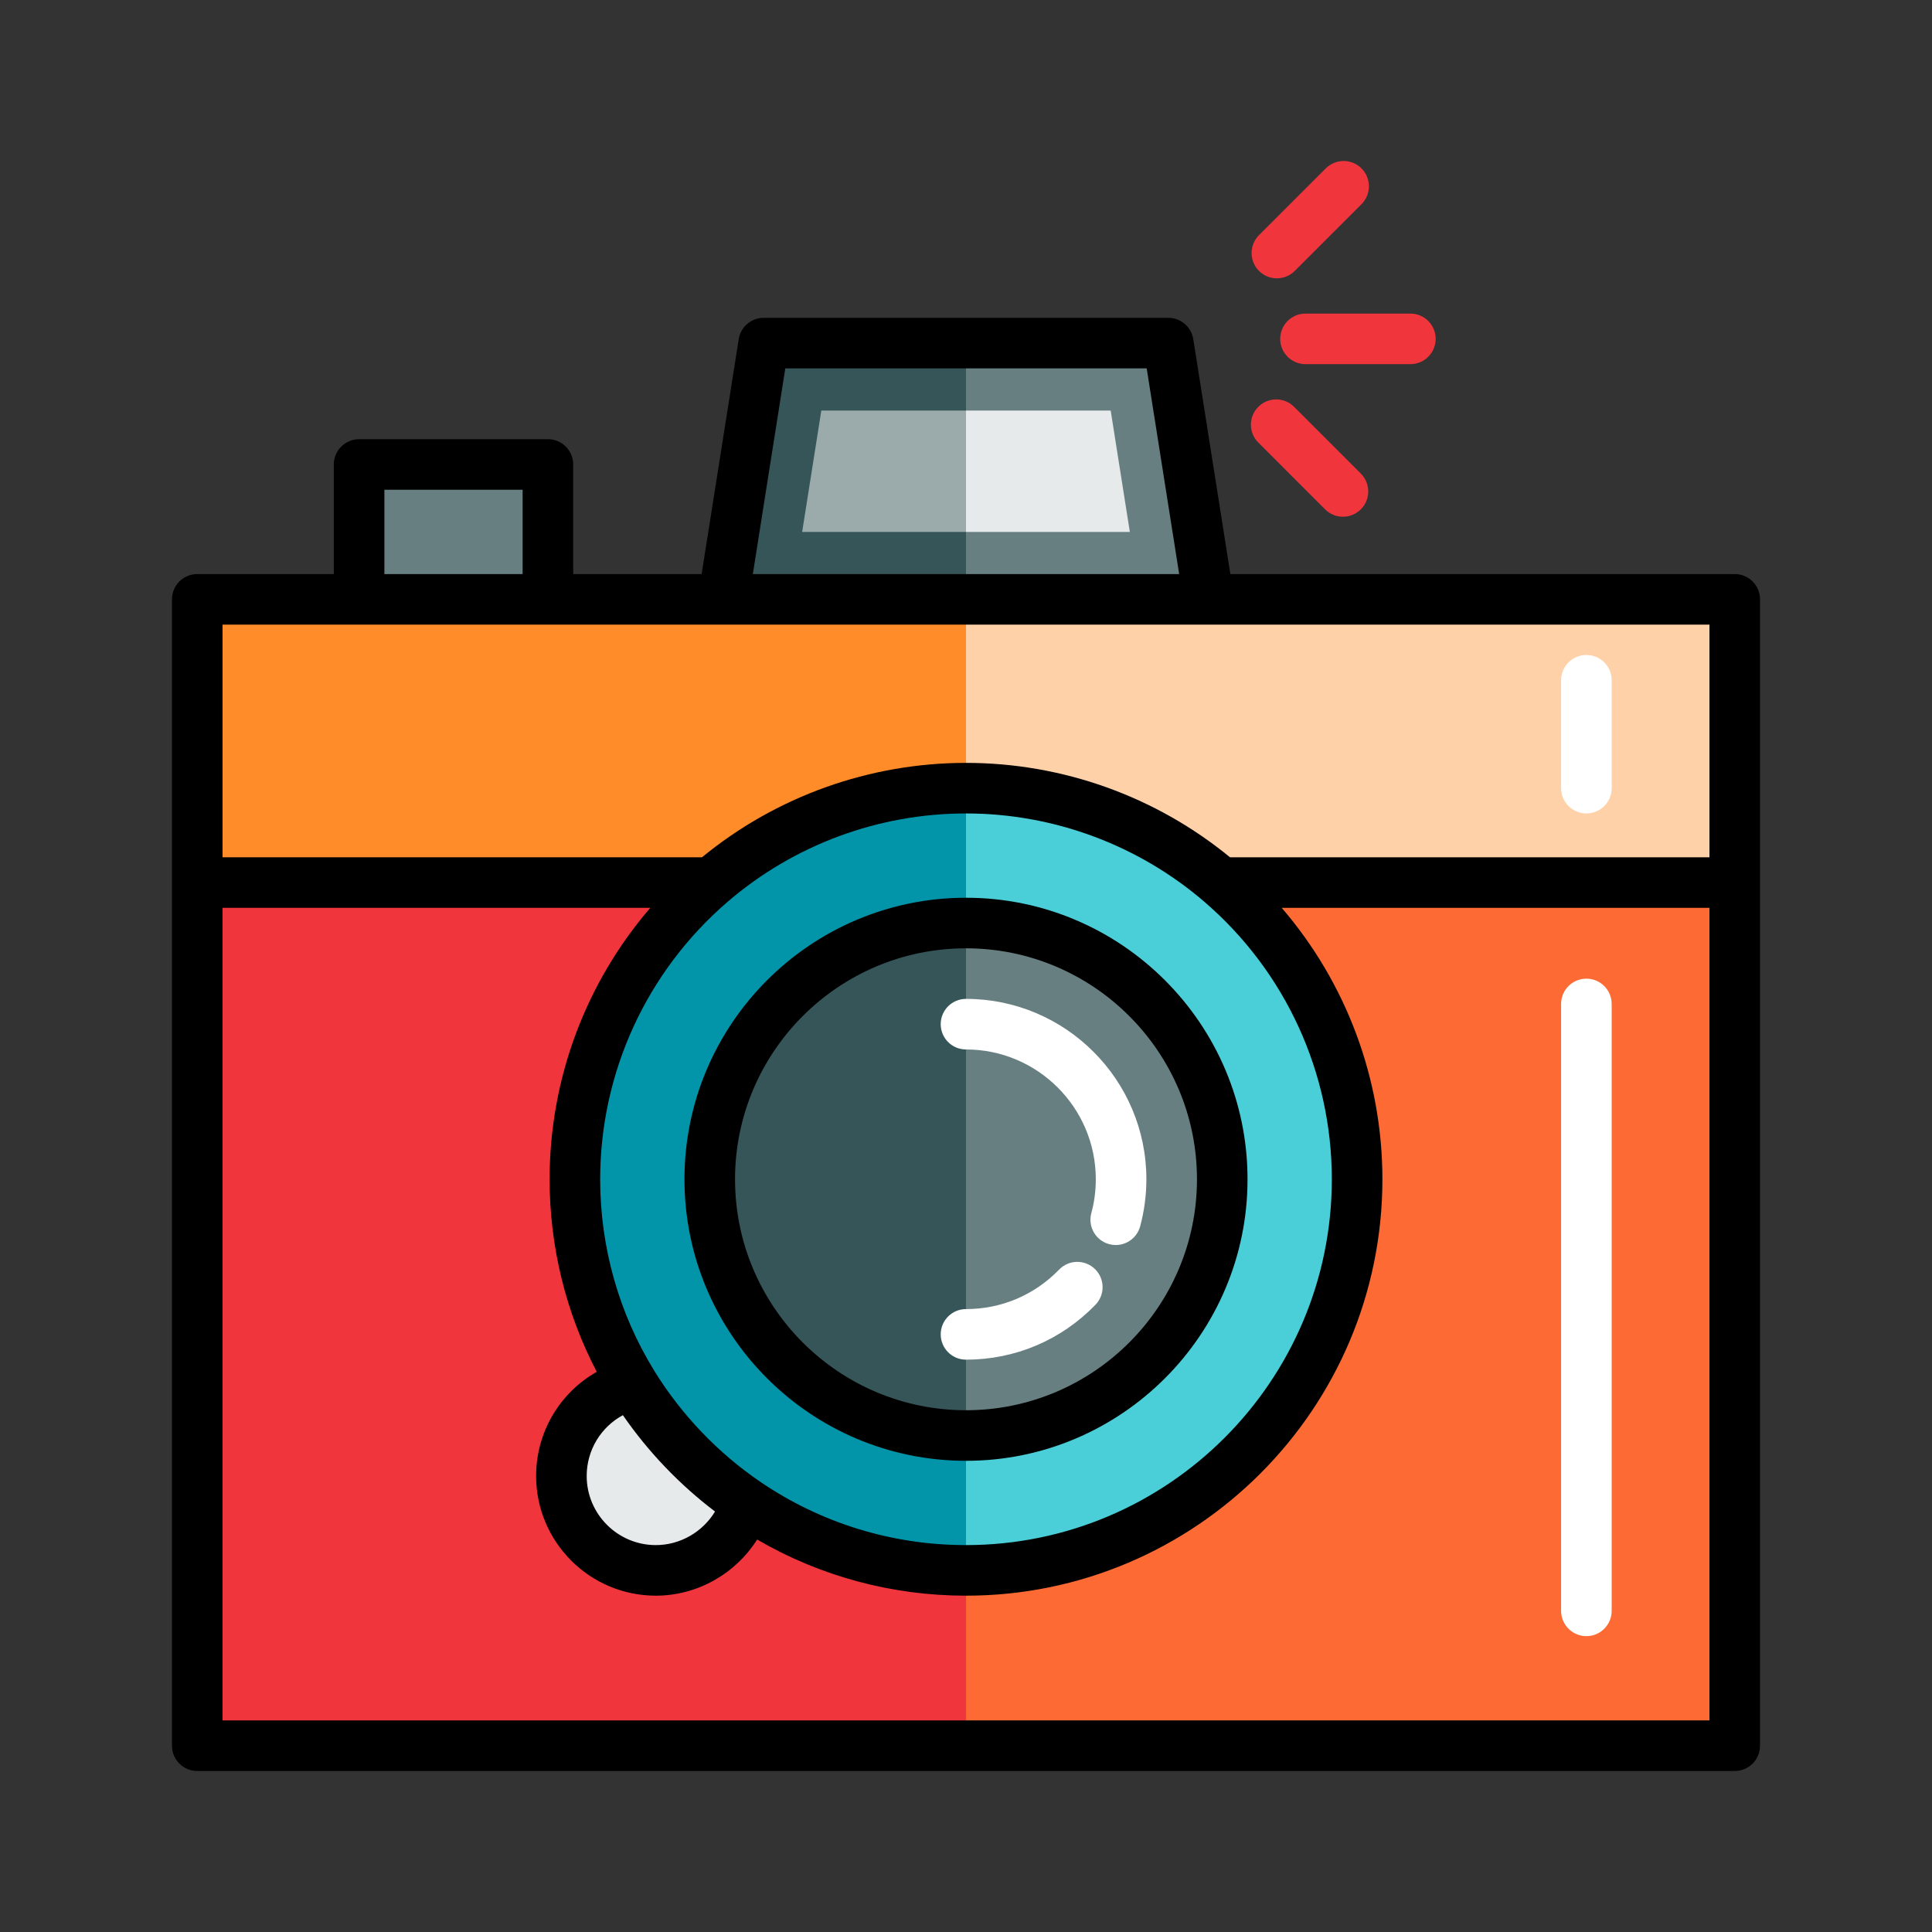 <!DOCTYPE svg PUBLIC "-//W3C//DTD SVG 1.1//EN" "http://www.w3.org/Graphics/SVG/1.1/DTD/svg11.dtd">
<!-- Uploaded to: SVG Repo, www.svgrepo.com, Transformed by: SVG Repo Mixer Tools -->
<svg version="1.1" id="Layer_1" xmlns="http://www.w3.org/2000/svg" xmlns:xlink="http://www.w3.org/1999/xlink" viewBox="-51.2 -51.2 614.40 614.40" xml:space="preserve" width="128px" height="128px" fill="#000000" stroke="#000000" stroke-width="0.005">
<rect x="-51.2" y="-51.2" width="614.40" height="614.40" fill="#333333" stroke="none"/>
<g id="SVGRepo_bgCarrier" stroke-width="0"/>
<g id="SVGRepo_tracerCarrier" stroke-linecap="round" stroke-linejoin="round" stroke="#CCCCCC" stroke-width="2.048"/>
<g id="SVGRepo_iconCarrier"> <rect x="11.532" y="139.401" style="fill:#FD6A33;" width="488.936" height="364.558"/> <rect x="11.532" y="139.401" style="fill:#F0353D;" width="244.468" height="364.558"/> <rect x="11.532" y="139.401" style="fill:#FFD1A9;" width="488.936" height="90.067"/> <rect x="11.532" y="139.401" style="fill:#FF8C29;" width="244.468" height="90.067"/> <circle style="fill:#E6EAEA;" cx="157.35" cy="418.181" r="30.022"/> <circle style="fill:#4ACFD9;" cx="255.995" cy="323.825" r="124.379"/> <circle style="fill:#687F82;" cx="255.995" cy="323.825" r="81.489"/> <path style="fill:#0295AA;" d="M131.622,323.825c0,68.692,55.686,124.379,124.379,124.379V199.446 C187.308,199.446,131.622,255.132,131.622,323.825z"/> <path style="fill:#365558;" d="M174.511,323.825c0,45.006,36.484,81.489,81.489,81.489V242.335 C210.995,242.335,174.511,278.819,174.511,323.825z"/> <g> <path style="fill:#FFFFFF;" d="M256,381.189c-4.441,0-8.042-3.601-8.042-8.042s3.601-8.042,8.042-8.042 c11.248,0,21.769-4.464,29.626-12.568c3.091-3.189,8.182-3.267,11.371-0.176c3.189,3.091,3.267,8.182,0.176,11.371 C286.261,374.989,271.639,381.189,256,381.189z"/> <path style="fill:#FFFFFF;" d="M303.626,344.735c-0.695,0-1.401-0.091-2.104-0.281c-4.288-1.16-6.823-5.576-5.664-9.862 c0.944-3.491,1.423-7.114,1.423-10.768c0-22.762-18.518-41.281-41.281-41.281c-4.441,0-8.042-3.601-8.042-8.042 c0-4.441,3.601-8.042,8.042-8.042c31.631,0,57.364,25.733,57.364,57.364c0,5.072-0.667,10.107-1.981,14.967 C310.414,342.375,307.168,344.735,303.626,344.735z"/> </g> <polygon style="fill:#687F82;" points="333.201,139.401 178.8,139.401 191.667,57.912 320.334,57.912 "/> <polygon style="fill:#E6EAEA;" points="203.896,117.957 209.991,79.356 302.01,79.356 308.104,117.957 "/> <polygon style="fill:#365558;" points="191.667,57.912 178.8,139.401 256,139.401 256,57.912 "/> <polygon style="fill:#9BAAAB;" points="209.991,79.356 203.896,117.957 256,117.957 256,79.356 "/> <rect x="62.999" y="96.512" style="fill:#687F82;" width="60.045" height="42.889"/> <g> <path style="fill:#FFFFFF;" d="M453.29,469.112c-4.441,0-8.042-3.601-8.042-8.042V268.069c0-4.441,3.601-8.042,8.042-8.042 s8.042,3.601,8.042,8.042V461.07C461.332,465.511,457.732,469.112,453.29,469.112z"/> <path style="fill:#FFFFFF;" d="M453.29,207.488c-4.441,0-8.042-3.601-8.042-8.042v-34.311c0-4.441,3.601-8.042,8.042-8.042 s8.042,3.601,8.042,8.042v34.311C461.332,203.887,457.732,207.488,453.29,207.488z"/> </g> <g> <path style="fill:#F0353D;" d="M397.319,64.608H363.96c-4.441,0-8.042-3.601-8.042-8.042s3.601-8.042,8.042-8.042h33.359 c4.441,0,8.042,3.601,8.042,8.042S401.76,64.608,397.319,64.608z"/> <path style="fill:#F0353D;" d="M375.874,113.132c-2.058,0-4.116-0.785-5.686-2.356l-21.229-21.229 c-3.141-3.141-3.141-8.233,0-11.372c3.141-3.141,8.233-3.141,11.372,0l21.229,21.229c3.141,3.141,3.141,8.233,0,11.372 C379.99,112.346,377.932,113.132,375.874,113.132z"/> <path style="fill:#F0353D;" d="M354.861,37.313c-2.059,0-4.116-0.785-5.686-2.356c-3.141-3.141-3.141-8.233,0-11.373l21.229-21.229 c3.141-3.141,8.233-3.141,11.372,0c3.141,3.141,3.141,8.233,0,11.373l-21.229,21.229C358.977,36.527,356.919,37.313,354.861,37.313 z"/> </g> <path d="M500.469,131.36H340.072l-11.795-74.702c-0.618-3.908-3.987-6.787-7.943-6.787H191.667c-3.957,0-7.327,2.879-7.943,6.787 l-11.796,74.702h-40.842V96.512c0-4.441-3.601-8.042-8.042-8.042H62.999c-4.441,0-8.042,3.601-8.042,8.042v34.847H11.532 c-4.441,0-8.042,3.601-8.042,8.042v90.067v274.491c0,4.441,3.601,8.042,8.042,8.042h488.936c4.441,0,8.042-3.601,8.042-8.042 V229.468v-90.067C508.51,134.959,504.91,131.36,500.469,131.36z M198.538,65.954h114.925l10.328,65.406H188.211L198.538,65.954z M115.002,104.554v26.806H71.041v-26.806H115.002z M62.999,147.443h60.045H178.8h154.368c0.007,0,0.015,0.001,0.024,0.001 c0.004,0,0.009-0.001,0.013-0.001h159.223v73.984H339.96c-23.622-19.383-53.315-30.022-83.96-30.022s-60.339,10.64-83.96,30.022 H19.574v-73.984H62.999z M146.884,398.843c8.042,11.654,18.02,22.087,29.305,30.641c-3.915,6.474-11.048,10.676-18.834,10.676 c-12.12,0-21.981-9.86-21.981-21.981C135.375,409.946,139.91,402.607,146.884,398.843z M190.657,420.086 c-0.002-0.001-0.005-0.003-0.008-0.005c-0.018-0.013-0.035-0.026-0.054-0.038c-13.449-9.161-25.074-21.315-33.627-35.154 c-0.01-0.016-0.02-0.031-0.03-0.047c-0.003-0.005-0.006-0.011-0.01-0.016c-11.295-18.301-17.265-39.396-17.265-61.002 c0-33.939,14.779-66.108,40.546-88.257c0.001-0.001,0.002-0.002,0.003-0.003c21.064-18.105,47.979-28.076,75.787-28.076 c27.807,0,54.722,9.971,75.787,28.076c0.001,0.001,0.002,0.002,0.003,0.003c25.768,22.15,40.546,54.319,40.546,88.257 c0,64.148-52.189,116.337-116.337,116.337C232.559,440.161,209.964,433.219,190.657,420.086z M19.574,495.917V237.51h136.022 c-20.527,23.868-32.016,54.4-32.016,86.314c0,21.423,5.164,42.406,14.996,61.237c-11.708,6.62-19.285,19.122-19.285,33.119 c0,20.989,17.075,38.064,38.064,38.064c13.224,0,25.367-7.001,32.225-17.852c20.128,11.7,42.9,17.852,66.42,17.852 c73.017,0,132.42-59.404,132.42-132.42c0-31.915-11.489-62.447-32.016-86.314h136.022v258.407H19.574z"/> <path d="M345.531,323.825c0-49.368-40.164-89.531-89.531-89.531s-89.531,40.164-89.531,89.531s40.164,89.531,89.531,89.531 S345.531,373.192,345.531,323.825z M182.553,323.825c0-40.499,32.949-73.448,73.448-73.448s73.448,32.949,73.448,73.448 S296.5,397.272,256,397.272S182.553,364.324,182.553,323.825z"/> </g>
</svg>